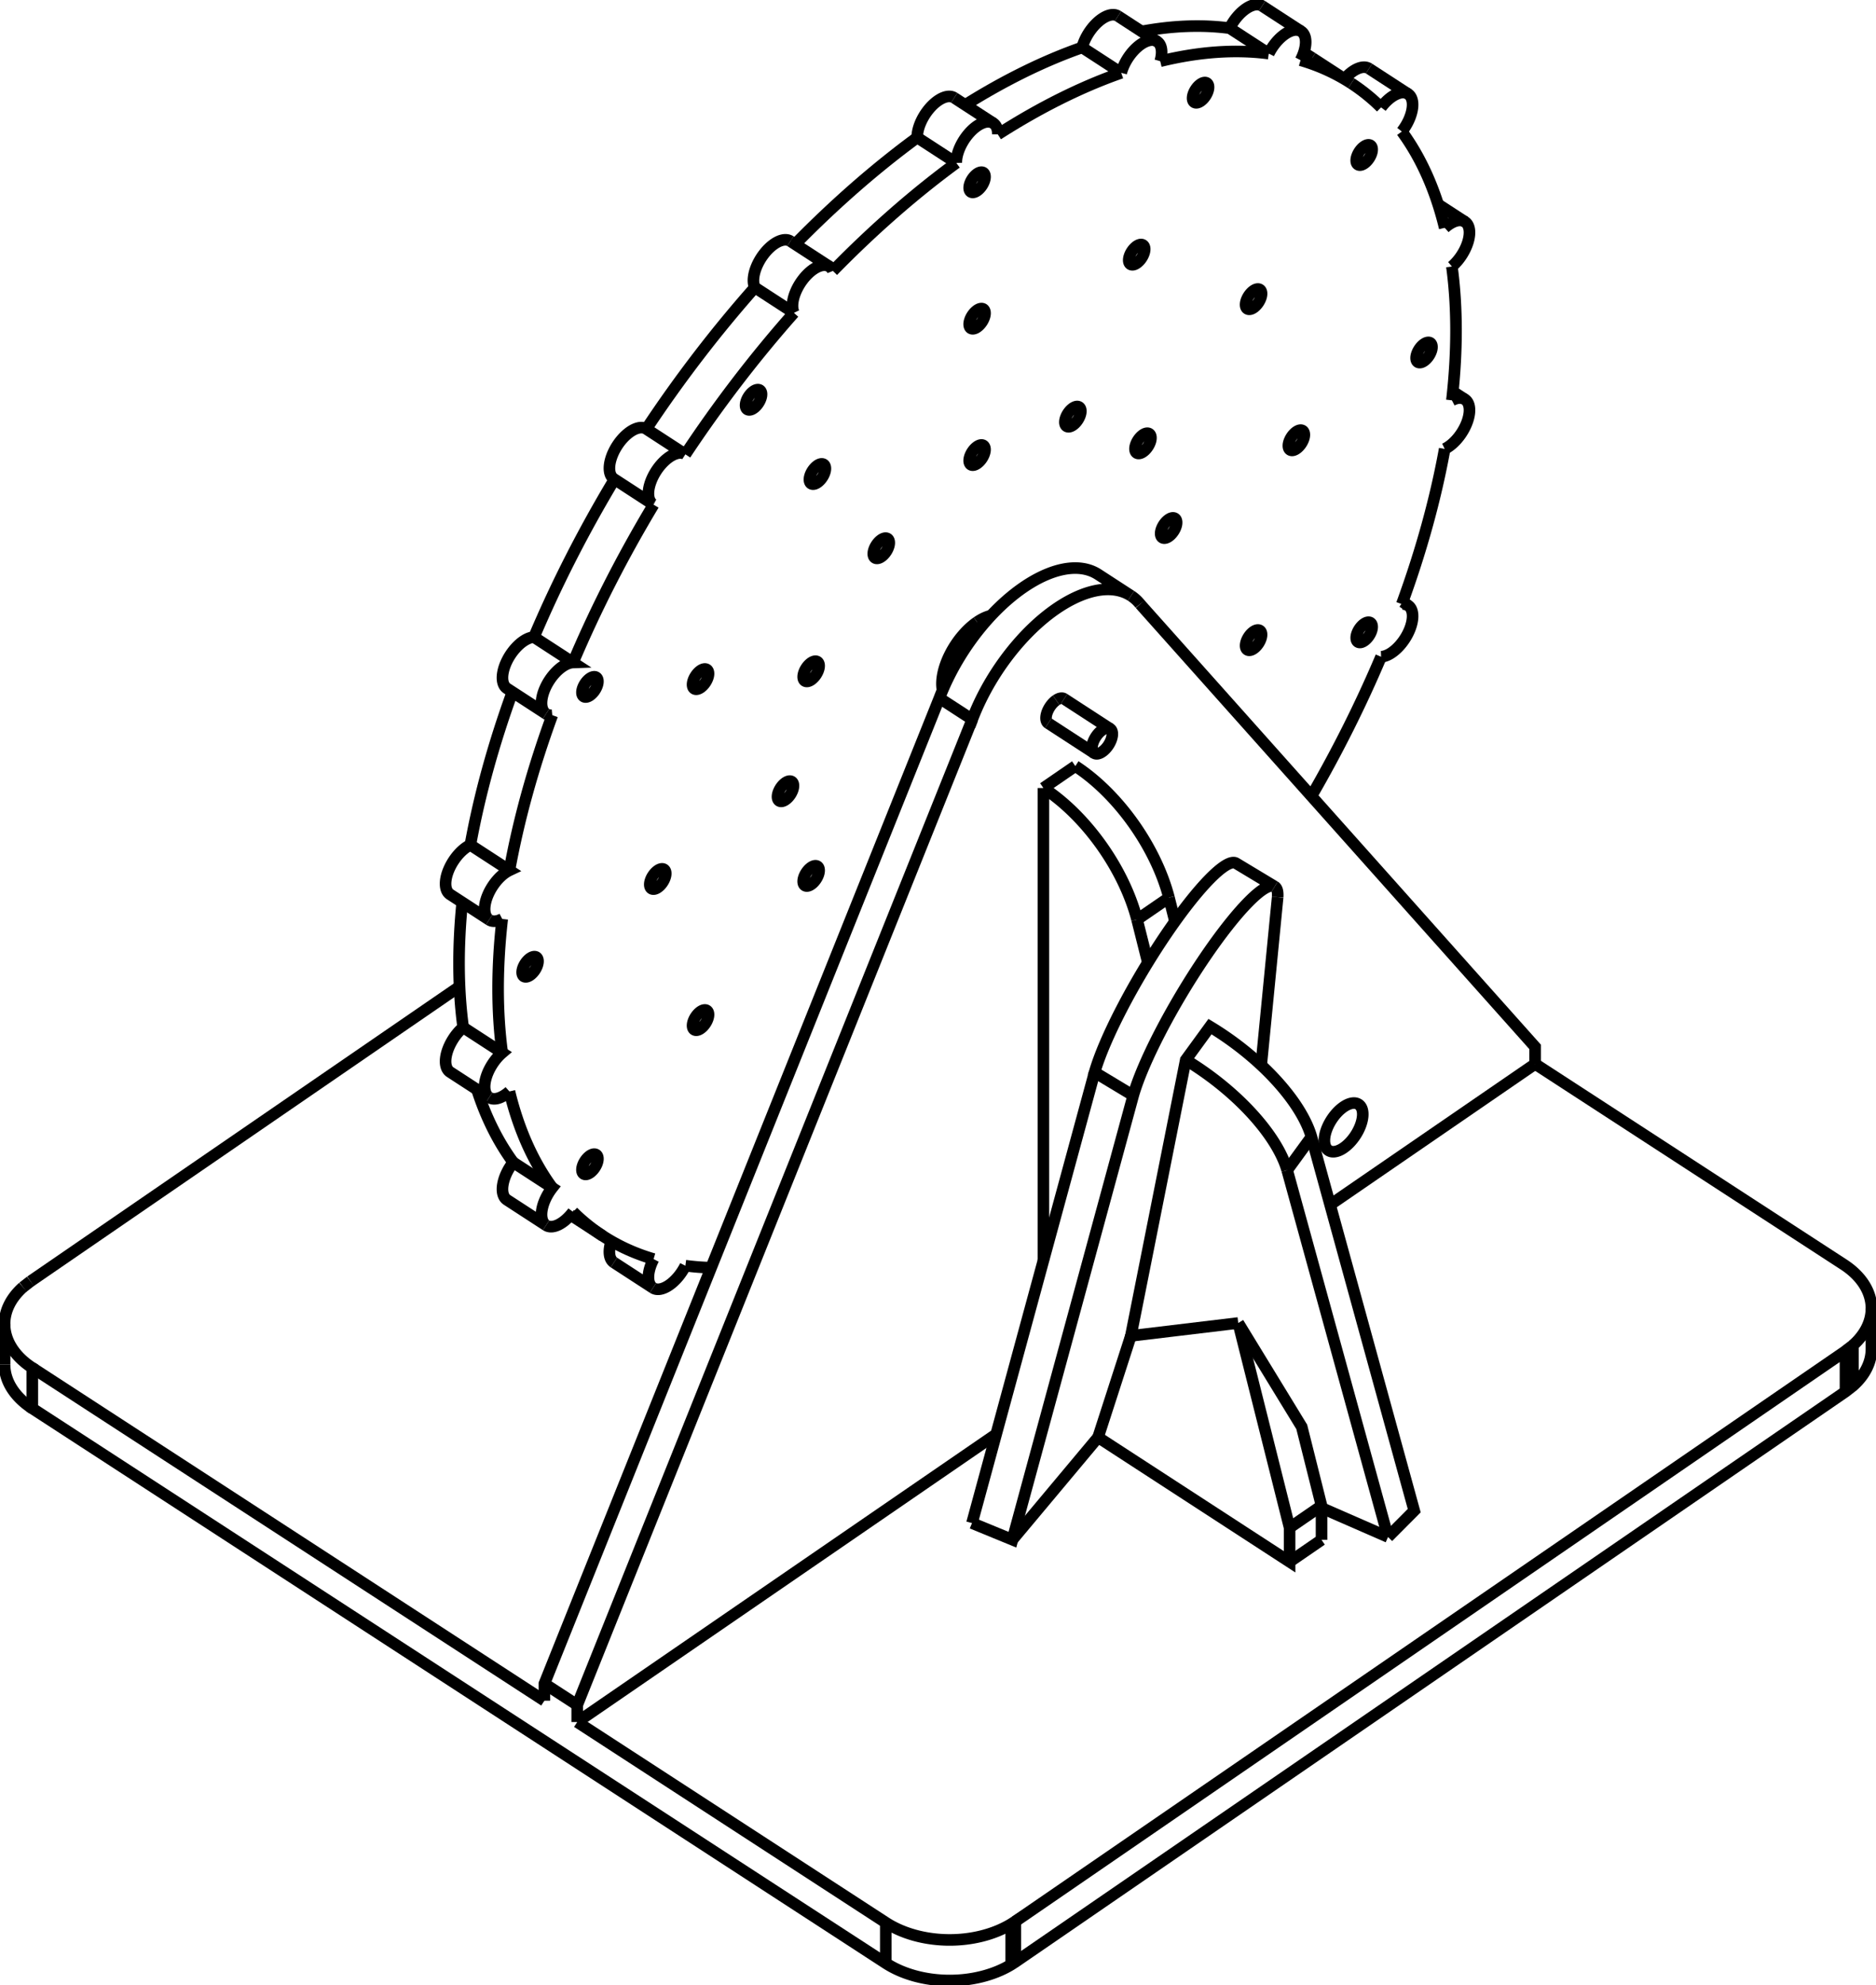 <svg version="1.1" xmlns="http://www.w3.org/2000/svg" viewBox="-204.83 -165.7 409.66 433.278" fill="none" stroke="black" stroke-width="0.6%" vector-effect="non-scaling-stroke">
    <path d="M -85.95 205.504 L -85.95 201.783 L 0.307 -13.328 A 30 15.567 123.011 0 1 34.982 -40.316 L 42.15 -35.659 A 30 15.567 303.011 0 0 7.476 -8.671 L 0.307 -13.328" />
    <path d="M -199.801 115.236 A 20 13.359 180 0 0 -203.83 123.277 A 20 13.359 180 0 0 -197.775 132.853 L -197.775 141.709 L -11.4 262.795 A 20 13.359 180 0 0 15.977 263.116 L 16.881 262.534 L 198.167 138.048 L 199.801 136.775 A 20 13.359 180 0 0 203.83 128.734 L 203.83 119.878 A 20 13.359 180 0 0 197.775 110.302 L 130.394 66.525" />
    <path d="M -198.167 113.963 L -199.801 115.236" />
    <path d="M -104.476 49.627 L -198.167 113.963" />
    <path d="M -197.775 132.853 L -85.95 205.504" />
    <path d="M -11.4 253.939 L -11.4 262.795" />
    <path d="M -78.782 210.162 L -11.4 253.939 A 20 13.359 180 0 0 15.977 254.26 L 16.881 253.677 L 16.881 262.534" />
    <path d="M -78.782 210.162 L -78.782 206.44 L 7.476 -8.671" />
    <path d="M -78.782 206.44 L -85.95 201.783" />
    <path d="M 44.136 -33.845 A 30 15.567 303.011 0 0 42.15 -35.659" />
    <path d="M 44.136 -33.845 L 130.394 62.804 L 130.394 66.525" />
    <path d="M 84.375 83.24 A 6 3.113 123.011 0 1 91.827 75.336 A 6 3.113 123.011 1 1 85.29 85.399 A 6 3.113 123.011 0 1 84.375 83.24 Z" />
    <path d="M -203.83 132.133 A 20 13.359 180 0 0 -197.775 141.709" />
    <path d="M 15.977 254.26 L 15.977 263.116" />
    <path d="M -78.782 210.162 L 12.704 147.34" />
    <path d="M 7.425 166.738 L 16.251 170.365 L 42.632 73.412 L 34.201 68.338 A 30 5.337 121.042 0 1 65.094 22.722 L 73.525 27.797 A 30 5.337 301.042 0 0 42.632 73.412" />
    <path d="M 16.251 170.365 L 34.957 148.016 L 76.779 175.187 L 76.779 167.745 L 65.566 123.064" />
    <path d="M 83.751 170.399 L 76.779 175.187" />
    <path d="M 98.273 169.77 L 83.751 163.429" />
    <path d="M 98.273 169.77 L 103.992 164.026 L 81.546 82.431 A 30 13.085 36.069 0 0 59.396 58.376 L 54.098 65.65 L 42.115 125.874 L 65.566 123.064" />
    <path d="M 85.627 97.265 L 130.394 66.525" />
    <path d="M 199.801 127.918 A 20 13.359 180 0 0 203.83 119.878" />
    <path d="M 198.167 129.192 L 199.801 127.918 L 199.801 136.775" />
    <path d="M 16.881 253.677 L 198.167 129.192 L 198.167 138.048" />
    <path d="M 23.017 6.298 L 23.017 109.44" />
    <path d="M 29.989 1.51 L 23.017 6.298" />
    <path d="M 25.806 -12.865 A 3.175 1.648 123.011 0 1 27.535 -13.164" />
    <path d="M 24.076 -7.839 A 3.175 1.648 123.011 0 1 25.806 -12.865" />
    <path d="M 43.469 35.013 A 30 16.004 55.523 0 0 23.017 6.298" />
    <path d="M 45.825 44.401 L 43.469 35.013" />
    <path d="M 7.425 166.738 L 34.201 68.338" />
    <path d="M 42.115 125.874 L 34.957 148.016" />
    <path d="M 74.17 30.114 L 70.579 66.798" />
    <path d="M 74.17 30.114 A 30 5.337 301.042 0 0 73.525 27.797" />
    <path d="M 83.751 162.957 L 76.779 167.745" />
    <path d="M 83.751 170.399 L 83.751 162.957 L 79.431 145.742 L 65.566 123.064" />
    <path d="M 76.248 89.705 A 30 13.085 36.069 0 0 54.098 65.65" />
    <path d="M 98.273 169.77 L 76.248 89.705" />
    <path d="M 81.546 82.431 L 76.248 89.705" />
    <path d="M 50.442 30.225 L 43.469 35.013" />
    <path d="M 50.442 30.225 A 30 16.004 55.523 0 0 29.989 1.51" />
    <path d="M 51.75 35.441 L 50.442 30.225" />
    <path d="M 35.841 -6.345 A 3.175 1.648 123.011 0 1 37.571 -6.644 A 3.175 1.648 123.011 1 1 34.112 -1.319 A 3.175 1.648 123.011 0 1 35.841 -6.345 Z" />
    <path d="M -70.769 109.863 A 6.5 3.373 123.011 0 1 -71.337 105.194" />
    <path d="M -94.117 96.197 A 6.5 3.373 123.011 0 1 -92.756 88.002 L -84.226 93.544 A 6.5 3.373 303.011 0 0 -85.587 101.739 L -94.117 96.197 Z" />
    <path d="M -92.756 88.002 A 150 77.837 123.011 0 1 -100.678 72.104" />
    <path d="M -106.54 68.295 A 6.5 3.373 123.011 0 1 -103.689 58.538 L -95.159 64.08 A 6.5 3.373 303.011 0 0 -98.01 73.837 L -106.54 68.295 Z" />
    <path d="M -103.689 58.538 A 150 77.837 123.011 0 1 -103.895 31.244" />
    <path d="M -106.54 29.525 A 6.5 3.373 123.011 0 1 -102.115 18.723 L -93.585 24.265 A 6.5 3.373 303.011 0 0 -98.01 35.067 L -106.54 29.525 Z" />
    <path d="M -102.115 18.723 A 150 77.837 123.011 0 1 -92.932 -14.667" />
    <path d="M -94.117 -15.437 A 6.5 3.373 123.011 0 1 -88.225 -26.638 L -79.695 -21.096 A 6.5 3.373 303.011 0 0 -85.587 -9.895 L -94.117 -15.437 Z" />
    <path d="M -88.225 -26.638 A 150 77.837 123.011 0 1 -70.639 -61.085" />
    <path d="M -70.636 -61.091 A 6.5 3.373 123.011 0 1 -70.769 -61.169 A 6.5 3.373 123.011 0 1 -63.694 -72.075 L -55.163 -66.533 A 6.5 3.373 303.011 0 0 -62.239 -55.627 L -70.769 -61.169" />
    <path d="M -63.694 -72.075 A 150 77.837 123.011 0 1 -39.995 -102.952 L -31.465 -97.41" />
    <path d="M -39.995 -102.952 A 6.5 3.373 123.011 0 1 -32.23 -113.056" />
    <path d="M -31.204 -112.39 A 150 77.837 123.011 0 1 -4.531 -135.685 L 3.999 -130.143" />
    <path d="M -4.531 -135.685 A 6.5 3.373 123.011 0 1 3.541 -144.352" />
    <path d="M 5.935 -142.797 A 150 77.837 123.011 0 1 31.48 -155.341 L 40.01 -149.799" />
    <path d="M 31.48 -155.341 A 6.5 3.373 123.011 0 1 39.312 -162.183" />
    <path d="M 44.455 -158.841 A 150 77.837 123.011 0 1 63.694 -159.549 L 72.224 -154.007" />
    <path d="M 63.694 -159.549 A 6.5 3.373 123.011 0 1 70.769 -164.399" />
    <path d="M 79.867 -154.187 A 150 77.837 123.011 0 1 81.721 -153.052" />
    <path d="M 88.767 -148.474 A 6.5 3.373 123.011 0 1 94.117 -150.732" />
    <path d="M 1.545 -20.31 A 11 5.708 303.011 0 0 2.853 -21.628" />
    <path d="M 6.313 -26.953 A 11 5.708 303.011 0 0 6.985 -28.683" />
    <path d="M -49.545 110.995 A 150 77.837 123.011 0 1 -55.163 110.556" />
    <path d="M -62.105 109.106 A 6.5 3.373 303.011 0 0 -62.239 115.406 L -70.769 109.863" />
    <path d="M -62.239 115.406 A 6.5 3.373 303.011 0 0 -55.163 110.556" />
    <path d="M -62.105 109.106 A 150 77.837 123.011 0 1 -73.191 104.059 L -80.237 99.481" />
    <path d="M -73.191 104.059 A 150 77.837 123.011 0 1 -79.695 98.81" />
    <path d="M -85.587 101.739 A 6.5 3.373 303.011 0 0 -79.695 98.81" />
    <path d="M -84.226 93.544 A 150 77.837 123.011 0 1 -93.585 72.525" />
    <path d="M -98.01 73.837 A 6.5 3.373 303.011 0 0 -93.585 72.525" />
    <path d="M -95.159 64.08 A 150 77.837 123.011 0 1 -95.159 34.872" />
    <path d="M -98.01 35.067 A 6.5 3.373 303.011 0 0 -95.159 34.872" />
    <path d="M -93.585 24.265 A 150 77.837 123.011 0 1 -84.226 -9.608" />
    <path d="M -85.587 -9.895 A 6.5 3.373 303.011 0 0 -84.226 -9.608" />
    <path d="M -79.695 -21.096 A 150 77.837 123.011 0 1 -62.105 -55.549" />
    <path d="M -62.239 -55.627 A 6.5 3.373 303.011 0 0 -62.105 -55.549" />
    <path d="M -55.163 -66.533 A 150 77.837 123.011 0 1 -31.465 -97.41" />
    <path d="M -22.95 -106.566 A 6.5 3.373 303.011 0 0 -23.7 -107.514 L -32.23 -113.056" />
    <path d="M -23.7 -107.514 A 6.5 3.373 303.011 0 0 -31.465 -97.41" />
    <path d="M -22.95 -106.566 A 150 77.837 123.011 0 1 3.999 -130.143" />
    <path d="M 13.061 -136.366 A 6.5 3.373 303.011 0 0 12.071 -138.81 L 3.541 -144.352" />
    <path d="M 12.071 -138.81 A 6.5 3.373 303.011 0 0 3.999 -130.143" />
    <path d="M 13.061 -136.366 A 150 77.837 123.011 0 1 40.01 -149.799" />
    <path d="M 48.526 -152.338 A 6.5 3.373 303.011 0 0 47.843 -156.641 L 39.312 -162.183" />
    <path d="M 47.843 -156.641 A 6.5 3.373 303.011 0 0 40.01 -149.799" />
    <path d="M 48.526 -152.338 A 150 77.837 123.011 0 1 72.224 -154.007" />
    <path d="M 79.166 -152.557 A 6.5 3.373 303.011 0 0 79.299 -158.857 L 70.769 -164.399" />
    <path d="M 79.299 -158.857 A 6.5 3.373 303.011 0 0 72.224 -154.007" />
    <path d="M 79.166 -152.557 A 150 77.837 123.011 0 1 90.251 -147.51 L 81.721 -153.052" />
    <path d="M 90.251 -147.51 A 150 77.837 123.011 0 1 96.755 -142.261" />
    <path d="M 101.286 -136.995 A 6.5 3.373 303.011 0 0 102.647 -145.19 L 94.117 -150.732" />
    <path d="M 102.647 -145.19 A 6.5 3.373 303.011 0 0 96.755 -142.261" />
    <path d="M 101.286 -136.995 A 150 77.837 123.011 0 1 110.646 -115.976" />
    <path d="M 112.219 -107.531 A 6.5 3.373 303.011 0 0 115.07 -117.288 L 109.208 -121.097" />
    <path d="M 115.07 -117.288 A 6.5 3.373 303.011 0 0 110.646 -115.976" />
    <path d="M 112.219 -107.531 A 150 77.837 123.011 0 1 112.219 -78.323" />
    <path d="M 110.646 -67.716 A 6.5 3.373 303.011 0 0 115.07 -78.518 L 112.425 -80.237" />
    <path d="M 115.07 -78.518 A 6.5 3.373 303.011 0 0 112.219 -78.323" />
    <path d="M 110.646 -67.716 A 150 77.837 123.011 0 1 101.286 -33.843" />
    <path d="M 96.755 -22.355 A 6.5 3.373 303.011 0 0 102.647 -33.556 L 101.462 -34.326" />
    <path d="M 102.647 -33.556 A 6.5 3.373 303.011 0 0 101.286 -33.843" />
    <path d="M 96.755 -22.355 A 150 77.837 123.011 0 1 81.543 8.068" />
    <path d="M -74.497 86.453 A 2.5 1.297 123.011 0 1 -77.369 90.517 A 2.5 1.297 123.011 0 1 -74.645 86.324 A 2.5 1.297 123.011 0 1 -74.497 86.453 Z" />
    <path d="M -50.344 54.983 A 2.5 1.297 123.011 0 1 -53.216 59.047 A 2.5 1.297 123.011 0 1 -50.492 54.854 A 2.5 1.297 123.011 0 1 -50.344 54.983 Z" />
    <path d="M -26.19 23.513 A 2.5 1.297 123.011 0 1 -29.062 27.576 A 2.5 1.297 123.011 0 1 -26.338 23.383 A 2.5 1.297 123.011 0 1 -26.19 23.513 Z" />
    <path d="M -87.342 44.108 A 2.5 1.297 123.011 0 1 -90.447 47.401 A 2.5 1.297 123.011 0 1 -87.723 43.209 A 2.5 1.297 123.011 0 1 -87.342 44.108 Z" />
    <path d="M -74.497 -15.877 A 2.5 1.297 123.011 0 1 -77.369 -13.675 A 2.5 1.297 123.011 0 1 -74.645 -17.868 A 2.5 1.297 123.011 0 1 -74.497 -15.877 Z" />
    <path d="M -59.452 24.956 A 2.5 1.297 123.011 0 1 -62.557 28.25 A 2.5 1.297 123.011 0 1 -59.833 24.057 A 2.5 1.297 123.011 0 1 -59.452 24.956 Z" />
    <path d="M -50.344 -17.579 A 2.5 1.297 123.011 0 1 -53.216 -15.376 A 2.5 1.297 123.011 0 1 -50.492 -19.569 A 2.5 1.297 123.011 0 1 -50.344 -17.579 Z" />
    <path d="M -31.562 5.805 A 2.5 1.297 123.011 0 1 -34.667 9.098 A 2.5 1.297 123.011 0 1 -31.943 4.905 A 2.5 1.297 123.011 0 1 -31.562 5.805 Z" />
    <path d="M -26.19 -19.28 A 2.5 1.297 123.011 0 1 -29.062 -17.077 A 2.5 1.297 123.011 0 1 -26.338 -21.27 A 2.5 1.297 123.011 0 1 -26.19 -19.28 Z" />
    <path d="M -11.516 -45.02 A 2.5 1.297 123.011 0 1 -13.749 -43.936 A 2.5 1.297 123.011 0 1 -11.025 -48.129 A 2.5 1.297 123.011 0 1 -11.516 -45.02 Z" />
    <path d="M -25.461 -61.225 A 2.5 1.297 123.011 0 1 -27.694 -60.141 A 2.5 1.297 123.011 0 1 -24.97 -64.334 A 2.5 1.297 123.011 0 1 -25.461 -61.225 Z" />
    <path d="M -39.406 -77.43 A 2.5 1.297 123.011 0 1 -41.639 -76.346 A 2.5 1.297 123.011 0 1 -38.915 -80.539 A 2.5 1.297 123.011 0 1 -39.406 -77.43 Z" />
    <path d="M 67.404 -25.872 A 2.5 1.297 123.011 0 1 70.276 -28.075 A 2.5 1.297 123.011 0 1 67.552 -23.882 A 2.5 1.297 123.011 0 1 67.404 -25.872 Z" />
    <path d="M 91.558 -27.574 A 2.5 1.297 123.011 0 1 94.43 -29.776 A 2.5 1.297 123.011 0 1 91.706 -25.583 A 2.5 1.297 123.011 0 1 91.558 -27.574 Z" />
    <path d="M 104.402 -87.559 A 2.5 1.297 123.011 0 1 107.508 -90.852 A 2.5 1.297 123.011 0 1 104.784 -86.66 A 2.5 1.297 123.011 0 1 104.402 -87.559 Z" />
    <path d="M 8.53 -29.912 A 11 5.708 123.011 0 1 11.581 -31.331" />
    <path d="M 0.993 -15.034 A 11 5.708 123.011 0 1 8.53 -29.912" />
    <path d="M 8.53 -64.518 A 2.5 1.297 123.011 0 1 7.168 -64.283 A 2.5 1.297 123.011 0 1 9.892 -68.475 A 2.5 1.297 123.011 0 1 8.53 -64.518 Z" />
    <path d="M 28.576 -72.55 A 2.5 1.297 123.011 0 1 28.086 -72.664 A 2.5 1.297 123.011 0 1 30.81 -76.857 A 2.5 1.297 123.011 0 1 28.576 -72.55 Z" />
    <path d="M 43.251 -66.964 A 2.5 1.297 123.011 0 1 46.123 -71.027 A 2.5 1.297 123.011 0 1 43.398 -66.834 A 2.5 1.297 123.011 0 1 43.251 -66.964 Z" />
    <path d="M 48.622 -49.256 A 2.5 1.297 123.011 0 1 51.727 -52.549 A 2.5 1.297 123.011 0 1 49.003 -48.356 A 2.5 1.297 123.011 0 1 48.622 -49.256 Z" />
    <path d="M 8.53 -94.287 A 2.5 1.297 123.011 0 1 7.168 -94.052 A 2.5 1.297 123.011 0 1 9.892 -98.244 A 2.5 1.297 123.011 0 1 8.53 -94.287 Z" />
    <path d="M 8.53 -124.056 A 2.5 1.297 123.011 0 1 7.168 -123.821 A 2.5 1.297 123.011 0 1 9.892 -128.013 A 2.5 1.297 123.011 0 1 8.53 -124.056 Z" />
    <path d="M 42.521 -107.907 A 2.5 1.297 123.011 0 1 42.031 -108.02 A 2.5 1.297 123.011 0 1 44.755 -112.213 A 2.5 1.297 123.011 0 1 42.521 -107.907 Z" />
    <path d="M 56.466 -143.263 A 2.5 1.297 123.011 0 1 55.976 -143.377 A 2.5 1.297 123.011 0 1 58.7 -147.57 A 2.5 1.297 123.011 0 1 56.466 -143.263 Z" />
    <path d="M 76.512 -68.407 A 2.5 1.297 123.011 0 1 79.617 -71.701 A 2.5 1.297 123.011 0 1 76.893 -67.508 A 2.5 1.297 123.011 0 1 76.512 -68.407 Z" />
    <path d="M 67.404 -98.434 A 2.5 1.297 123.011 0 1 70.276 -102.498 A 2.5 1.297 123.011 0 1 67.552 -98.305 A 2.5 1.297 123.011 0 1 67.404 -98.434 Z" />
    <path d="M 91.558 -129.904 A 2.5 1.297 123.011 0 1 94.43 -133.968 A 2.5 1.297 123.011 0 1 91.706 -129.775 A 2.5 1.297 123.011 0 1 91.558 -129.904 Z" />
    <path d="M 7.386 -26.255 L 5.677 -27.365" />
    <path d="M 3.927 -20.93 L 2.218 -22.04" />
    <path d="M -203.83 132.133 L -203.83 123.277" />
    <path d="M 37.571 -6.644 L 27.535 -13.164" />
    <path d="M 34.112 -1.319 L 24.076 -7.839" />
</svg>